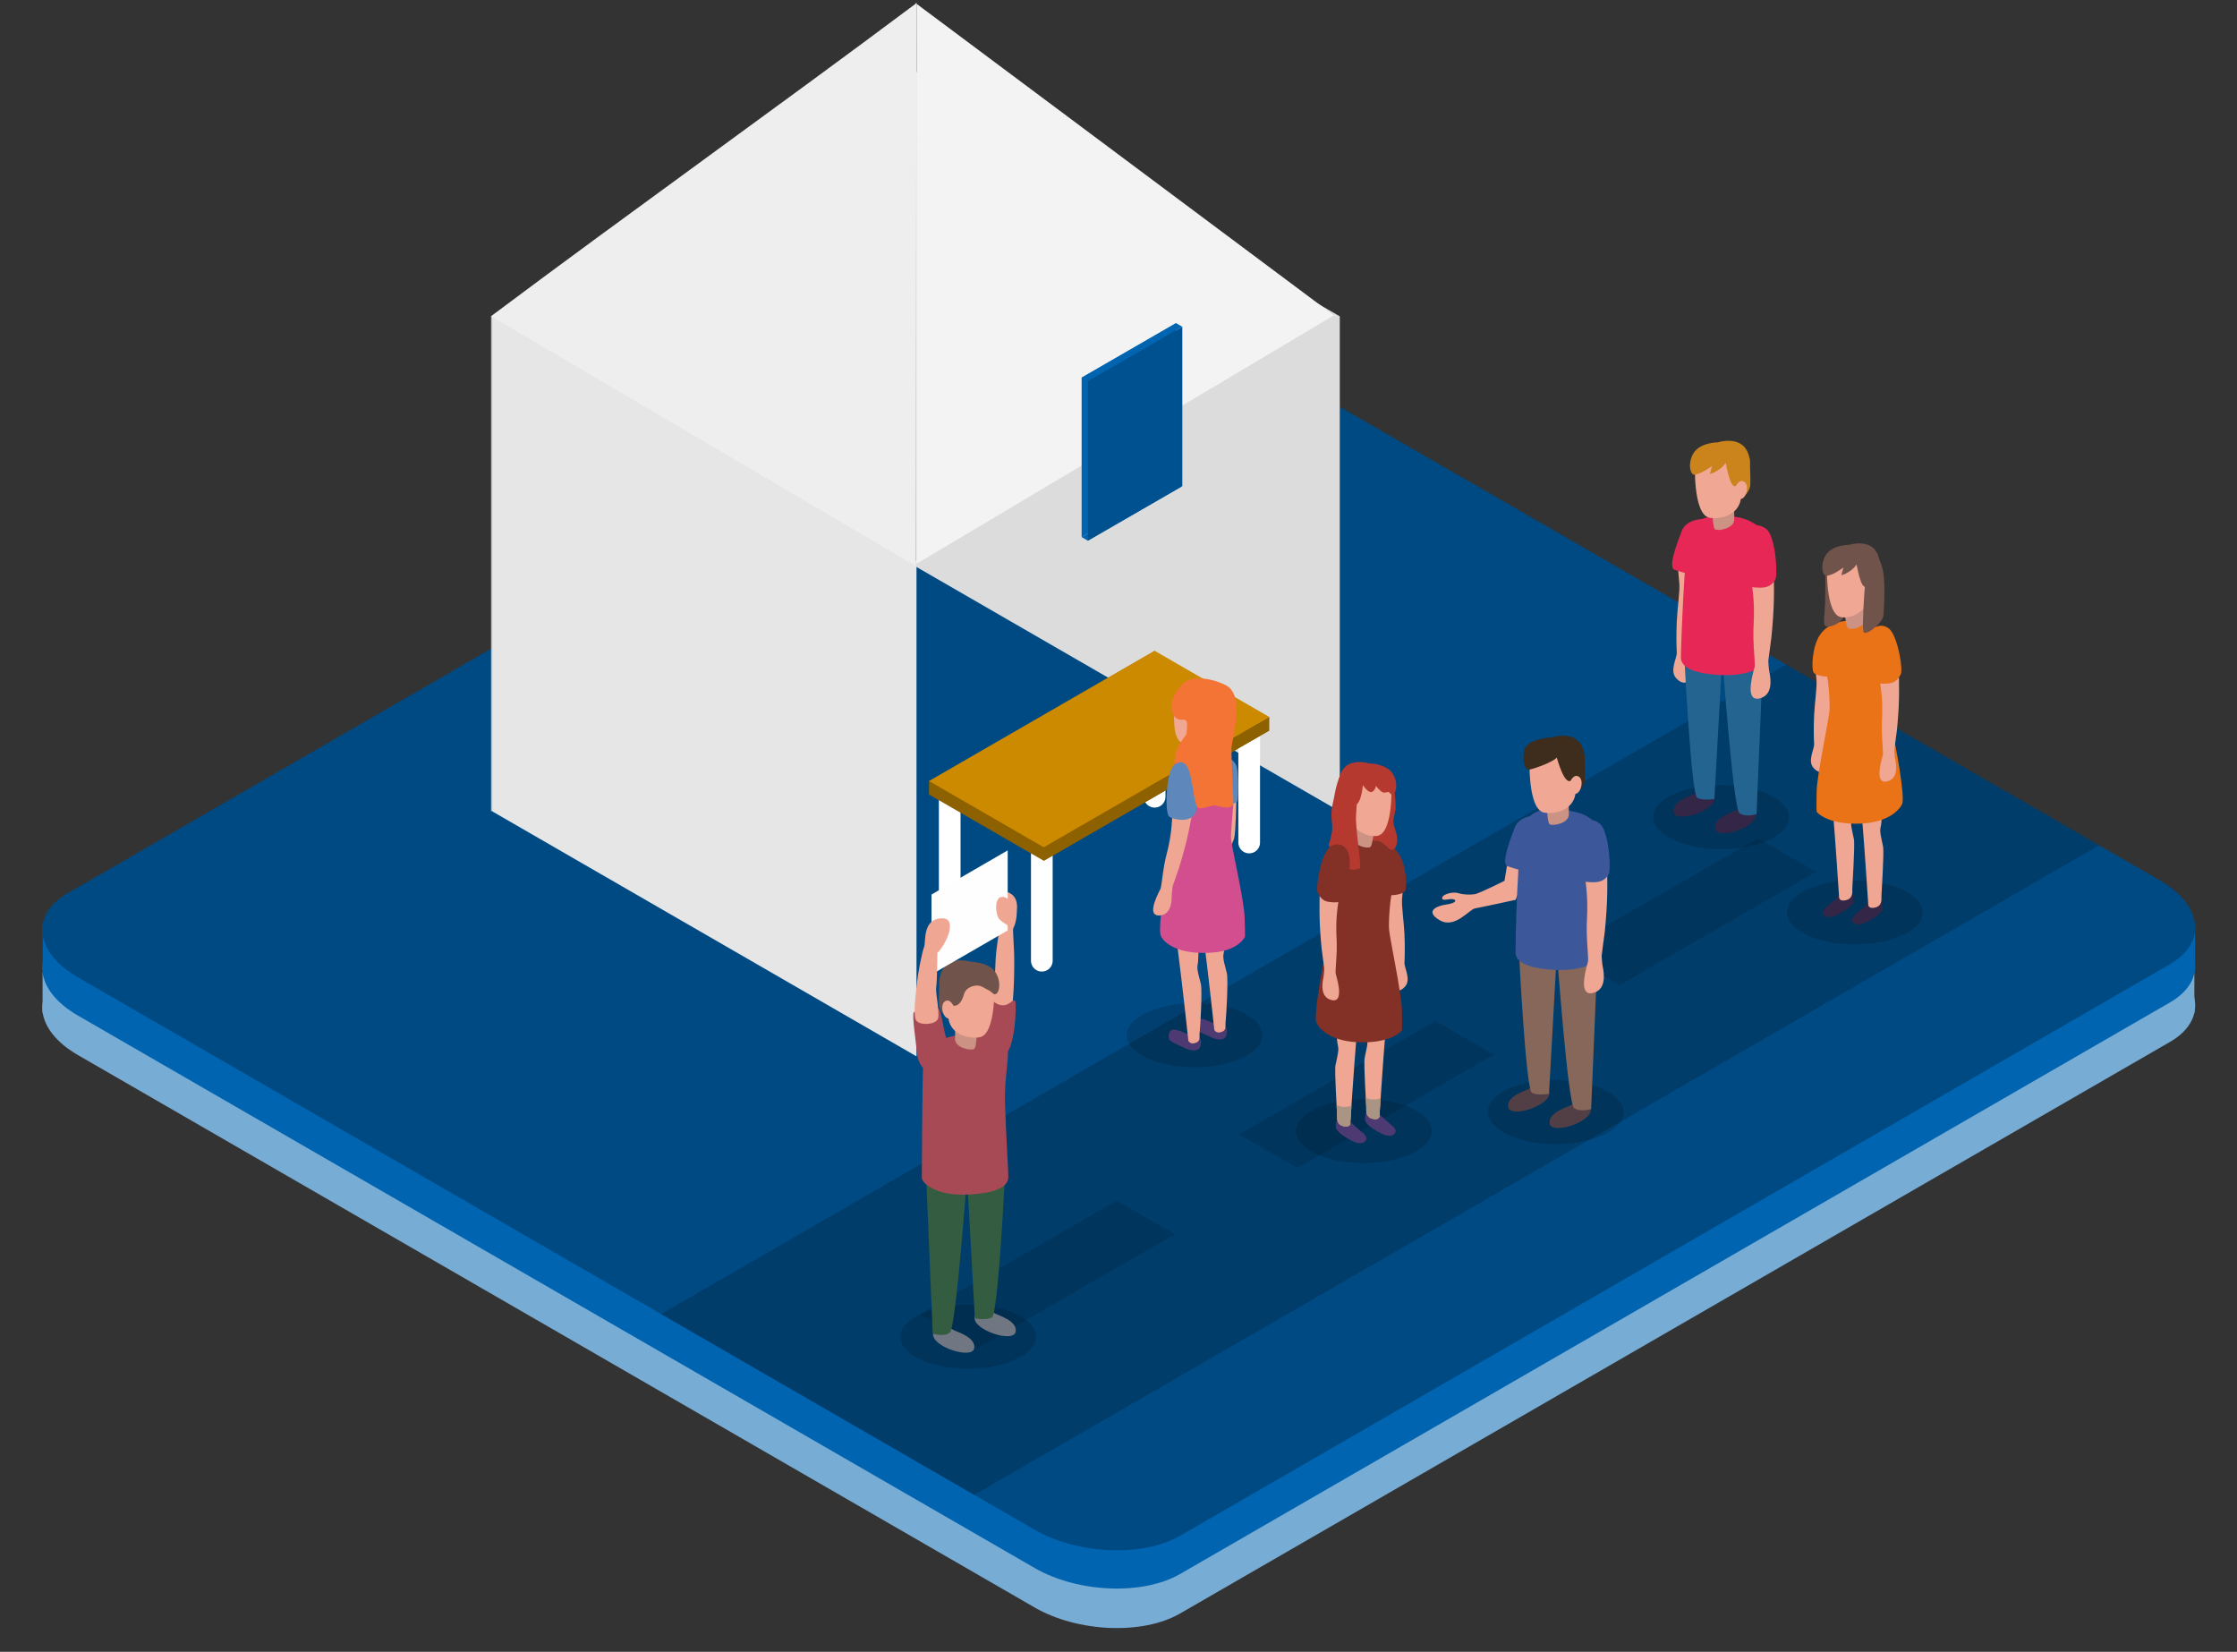 <?xml version="1.0" encoding="UTF-8" standalone="no"?>
<svg version="1.1" xmlns="http://www.w3.org/2000/svg" xmlns:xlink="http://www.w3.org/1999/xlink" width="963" height="711">
	<rect width="100%" height="100%" fill="#333333" stroke="none"/>
	<g id="dp_dp001" transform="matrix(1,0,0,1,1697.66,-133.025)">
		<path id="dp_path002" fill="#77acd5" fill-rule="evenodd" stroke="none" stroke-width="0" d="M -1679.33,551.629 L -753.019,551.629 L -753.019,569.013 L -1679.33,569.013 Z "/>
		<path id="dp_path003" fill="#77acd5" fill-rule="evenodd" stroke="none" stroke-width="0" d="M -1664.14,587.145 C -1682.65,576.455 -1684.66,560.283 -1668.63,551.025 L -1242.43,304.96 C -1226.4,295.703 -1198.39,296.863 -1179.87,307.553 L -767.971,545.364 C -749.455,556.053 -747.444,572.225 -763.479,581.483 L -1189.68,827.548 C -1205.71,836.805 -1233.72,835.645 -1252.24,824.955 Z "/>
		<path id="dp_path004" fill="#0064b0" fill-rule="evenodd" stroke="none" stroke-width="0" d="M -1664.14,570.145 C -1682.65,559.455 -1684.66,543.283 -1668.63,534.025 L -1242.43,287.96 C -1226.4,278.703 -1198.39,279.863 -1179.87,290.553 L -767.971,528.364 C -749.455,539.053 -747.444,555.225 -763.479,564.483 L -1189.68,810.548 C -1205.71,819.805 -1233.72,818.645 -1252.24,807.955 Z "/>
		<path id="dp_path005" fill="#0064b0" fill-rule="evenodd" stroke="none" stroke-width="0" d="M -1679.28,530.956 L -752.72,530.956 L -752.72,551.025 L -1679.28,551.025 Z "/>
		<path id="dp_path006" fill="#004a83" fill-rule="evenodd" stroke="none" stroke-width="0" d="M -1664.14,553.685 C -1682.65,542.995 -1684.66,526.823 -1668.63,517.565 L -1242.43,271.5 C -1226.4,262.243 -1198.39,263.403 -1179.87,274.093 L -767.971,511.903 C -749.455,522.593 -747.444,538.765 -763.479,548.023 L -1189.68,794.088 C -1205.71,803.345 -1233.72,802.185 -1252.24,791.495 Z "/>
		<path id="dp_path007" fill="#c2c2c2" fill-rule="evenodd" fill-opacity="0" stroke="none" stroke-width="0" d="M -1485.3,482.279 L -1303.1,377.087 L -1120.9,482.279 L -1303.1,587.472 Z "/>
		<path id="dp_path008" fill="silver" fill-rule="evenodd" stroke="none" stroke-width="0" d="M -1486.27,269.181 L -1303.52,163.669 L -1303.52,376.845 L -1486.27,482.357 Z "/>
		<path id="dp_path009" fill="gainsboro" fill-rule="evenodd" stroke="none" stroke-width="0" d="M -1303.52,163.748 L -1120.9,269.183 L -1120.9,482.28 L -1303.52,376.845 Z "/>
		<path id="dp_path010" fill="#e6e6e6" fill-rule="evenodd" stroke="none" stroke-width="0" d="M -1485.73,269.181 L -1303.12,374.616 L -1303.12,587.715 L -1485.73,482.279 Z "/>
		<path id="dp_path011" fill="#eeeeee" fill-rule="evenodd" stroke="none" stroke-width="0" d="M -1486.27,269.124 C -1426.21,224.179 -1363.17,179.291 -1303.1,134.345 C -1303.24,215.179 -1303.38,296.012 -1303.52,376.845 C -1303.38,376.845 -1303.24,376.847 -1303.1,376.847 Z "/>
		<path id="dp_path012" fill="#f3f3f3" fill-rule="evenodd" stroke="none" stroke-width="0" d="M -1303.1,374.567 L -1303.1,134.345 C -1303.24,134.345 -1303.38,134.345 -1303.52,134.345 C -1243.3,179.291 -1183.09,224.236 -1122.87,269.181 C -1122.87,268.927 -1122.87,268.669 -1122.87,268.413 L -1303.1,375.712"/>
		<path id="dp_path013" fill="#0064b0" fill-rule="evenodd" stroke="none" stroke-width="0" d="M -1232.03,295.579 L -1191.37,272.103 L -1191.37,340.728 L -1232.03,364.203 Z "/>
		<path id="dp_path014" fill="#0064b0" fill-rule="evenodd" stroke="none" stroke-width="0" d="M -1232.03,364.203 L -1191.9,341.033 L -1189.22,342.581 L -1229.35,365.751 Z "/>
		<path id="dp_path015" fill="#0064b0" fill-rule="evenodd" stroke="none" stroke-width="0" d="M -1232.01,295.581 L -1191.37,272.116 L -1188.69,273.664 L -1229.33,297.129 Z "/>
		<path id="dp_path016" fill="#00518f" fill-rule="evenodd" stroke="none" stroke-width="0" d="M -1229.35,297.127 L -1188.69,273.652 L -1188.69,342.276 L -1229.35,365.752 Z "/>
		<path id="dp_path017" fill="none" fill-rule="evenodd" stroke="white" stroke-width="9.333" stroke-linecap="round" d="M -1249.17,492.389 L -1249.17,546.547"/>
		<path id="dp_path018" fill="none" fill-rule="evenodd" stroke="white" stroke-width="9.333" stroke-linecap="round" d="M -1159.9,447.453 L -1159.9,495.673"/>
		<path id="dp_path019" fill="none" fill-rule="evenodd" stroke="white" stroke-width="9.333" stroke-linecap="round" d="M -1200.61,421.812 L -1200.61,475.969"/>
		<path id="dp_path020" fill="none" fill-rule="evenodd" stroke="white" stroke-width="9.333" stroke-linecap="round" d="M -1288.82,472.521 L -1288.82,526.679"/>
		<path id="dp_path021" fill="#8d6000" fill-rule="evenodd" stroke="none" stroke-width="0" d="M -1297.73,475.015 L -1200.61,418.941 L -1151.22,447.453 L -1248.35,503.527 Z "/>
		<path id="dp_path022" fill="#8d6000" fill-rule="evenodd" stroke="none" stroke-width="0" d="M -1297.73,469.311 L -1200.61,413.237 L -1200.61,419.131 L -1297.73,475.204 Z "/>
		<path id="dp_path023" fill="#8d6000" fill-rule="evenodd" stroke="none" stroke-width="0" d="M -1248.35,497.575 L -1151.25,441.517 L -1151.25,447.469 L -1248.35,503.527 Z "/>
		<path id="dp_path024" fill="#cc8a00" fill-rule="evenodd" stroke="none" stroke-width="0" d="M -1297.73,469.212 L -1200.61,413.139 L -1151.22,441.651 L -1248.35,497.724 Z "/>
		<path id="dp_path025" fill="black" fill-rule="evenodd" fill-opacity="0.18" stroke="none" stroke-width="0" d="M -1413.09,698.667 L -928.787,419.056 L -793.997,496.877 L -1278.3,776.487 Z "/>
		<path id="dp_path026" fill="none" fill-rule="evenodd" stroke="black" stroke-opacity="0.118" stroke-width="23.333" stroke-linecap="round" d="M -1278.3,698.667 L -1216.96,663.256 L -1215.2,664.273 L -1276.53,699.684 Z "/>
		<path id="dp_path027" fill="none" fill-rule="evenodd" stroke="black" stroke-opacity="0.118" stroke-width="23.333" stroke-linecap="round" d="M -1140.96,621.333 L -1079.63,585.923 L -1077.87,586.94 L -1139.2,622.351 Z "/>
		<path id="dp_path028" fill="none" fill-rule="evenodd" stroke="black" stroke-opacity="0.118" stroke-width="23.333" stroke-linecap="round" d="M -1002.3,542.667 L -940.961,507.256 L -939.199,508.273 L -1000.53,543.684 Z "/>
		<path id="dp_path029" fill="black" fill-rule="evenodd" fill-opacity="0.153" stroke="none" stroke-width="0" d="M -1021.44,598.277 C -1037.17,596.54 -1052.84,601.143 -1056.45,608.552 C -1060.06,615.965 -1050.24,623.38 -1034.52,625.112 C -1018.79,626.849 -1003.11,622.251 -999.505,614.837 C -995.896,607.423 -1005.71,600.013 -1021.44,598.277 Z "/>
		<path id="dp_path030" fill="#f0a793" fill-rule="evenodd" stroke="none" stroke-width="0" d="M -1038.01,500.299 L -1045.17,520.331 C -1045.17,520.331 -1060.31,523.627 -1062.68,524.029 C -1065.18,524.455 -1071.42,533.043 -1077.99,529.071 C -1084.57,525.103 -1078.87,522.891 -1075.22,522.392 C -1071.57,521.887 -1070.21,520.748 -1071.85,520.159 C -1073.48,519.563 -1076.82,521.187 -1076.84,519.591 C -1076.87,517.997 -1072.39,516.693 -1069.86,517.464 C -1067.33,518.241 -1064.61,518.167 -1062.79,517.913 C -1060.97,517.665 -1050,512.163 -1050,512.163 L -1047.89,499.631 L -1038.01,500.299 Z "/>
		<path id="dp_path031" fill="#513f45" fill-rule="evenodd" stroke="none" stroke-width="0" d="M -1021.33,608.624 C -1022.62,609.58 -1031.4,611.765 -1030.54,616.688 C -1029.68,621.605 -1012.44,616.1 -1012.83,610.536 C -1013.12,606.437 -1020.03,607.667 -1021.33,608.624 Z "/>
		<path id="dp_path032" fill="#513f45" fill-rule="evenodd" stroke="none" stroke-width="0" d="M -1039.18,601.519 C -1040.47,602.475 -1049.26,604.659 -1048.39,609.58 C -1047.53,614.497 -1030.29,608.991 -1030.69,603.429 C -1030.97,599.328 -1037.88,600.557 -1039.18,601.519 Z "/>
		<path id="dp_path033" fill="#87675a" fill-rule="evenodd" stroke="none" stroke-width="0" d="M -1043.79,542.34 C -1043.79,542.34 -1040.84,602.152 -1038.17,603.429 C -1035.5,604.705 -1030.83,603.837 -1030.83,603.837 L -1027.45,542.769 L -1043.79,542.34 Z "/>
		<path id="dp_path034" fill="#87675a" fill-rule="evenodd" stroke="none" stroke-width="0" d="M -1027.45,542.769 C -1027.45,542.769 -1022.7,608.097 -1020.03,609.988 C -1017.36,611.881 -1012.69,610.399 -1012.69,610.399 L -1009.89,543.233 L -1027.45,542.769 Z "/>
		<path id="dp_path035" fill="#3d589a" fill-rule="evenodd" stroke="none" stroke-width="0" d="M -1020.81,482.281 C -1020.81,482.281 -1009.01,483.509 -1008.57,493.964 C -1008.14,504.42 -1008,542.091 -1008,543.523 C -1008,544.96 -1013.06,551.32 -1028.52,550.493 C -1043.24,549.709 -1045.25,545.525 -1045.25,542.972 C -1045.25,537.643 -1044.5,497.02 -1041.69,488.411 C -1038.88,479.804 -1027.07,480.437 -1020.81,482.281 Z "/>
		<path id="dp_path036" fill="#cc9283" fill-rule="evenodd" stroke="none" stroke-width="0" d="M -1031.86,475.424 C -1031.86,475.424 -1031.85,486.884 -1030.57,487.792 C -1029.3,488.699 -1022.29,487.488 -1022.29,483.556 C -1022.29,479.625 -1022.37,474.409 -1022.37,474.409 L -1031.86,475.424 Z "/>
		<path id="dp_path037" fill="#3d589a" fill-rule="evenodd" stroke="none" stroke-width="0" d="M -1034.66,483.971 C -1034.66,483.971 -1043.31,483.388 -1045.56,489.168 C -1047.81,494.945 -1051.49,504.985 -1048.71,505.892 C -1045.93,506.793 -1043.43,507.663 -1042.25,507.536 C -1041.07,507.409 -1034.12,490.655 -1034.66,483.971 Z "/>
		<path id="dp_path038" fill="#f0a793" fill-rule="evenodd" stroke="none" stroke-width="0" d="M -1039.19,458.709 C -1039.19,458.709 -1040.24,481.721 -1032.79,482.824 C -1027.21,483.652 -1019.58,481.099 -1019.34,473.512 C -1019.1,465.924 -1016.68,454.744 -1021.95,454.729 C -1027.22,454.72 -1039.8,453.591 -1039.19,458.709 Z "/>
		<path id="dp_path039" fill="#3e2c1c" fill-rule="evenodd" stroke="none" stroke-width="0" d="M -1015.65,457.379 C -1015.65,457.379 -1015.23,465.069 -1015.35,468.504 C -1015.49,471.941 -1019.43,475.583 -1020.79,474.229 C -1022.14,472.876 -1021.55,460.276 -1021.55,460.276 L -1015.65,457.379 Z "/>
		<path id="dp_path040" fill="#3e2c1c" fill-rule="evenodd" stroke="none" stroke-width="0" d="M -1029.35,450.351 C -1029.35,450.351 -1040.21,450.84 -1041.43,455.804 C -1042.65,460.771 -1041.18,464.611 -1039.25,464.284 C -1037.31,463.963 -1028.88,460.995 -1027.49,459.067 C -1027.49,459.067 -1024.16,471.623 -1021.22,468.847 C -1018.27,466.075 -1013.37,461.344 -1016.62,454.333 C -1019.88,447.328 -1029.35,450.351 -1029.35,450.351 Z "/>
		<path id="dp_path041" fill="#f0a793" fill-rule="evenodd" stroke="none" stroke-width="0" d="M -1021.83,469.719 C -1021.83,469.719 -1020.27,465.713 -1017.87,467.419 C -1015.47,469.124 -1017.41,475.776 -1020.36,474.629 C -1023.3,473.479 -1021.83,469.719 -1021.83,469.719 Z "/>
		<path id="dp_path042" fill="#efa692" fill-rule="evenodd" stroke="none" stroke-width="0" d="M -1005.96,501.78 C -1005.96,501.78 -1005.47,512.573 -1005.89,521.559 C -1006.13,526.748 -1006.66,532.755 -1006.82,534.079 C -1007.24,537.391 -1008.17,544.22 -1008.17,544.22 C -1008.17,544.22 -1008.03,547.619 -1007.75,548.877 C -1006.93,552.559 -1006.24,559.383 -1012.27,560.509 C -1017.4,561.467 -1015.91,553.303 -1014.07,546.987 C -1013.76,545.945 -1014.47,539.712 -1014.58,534.7 C -1014.72,528.823 -1014.2,527.441 -1014.38,520.939 C -1014.59,512.759 -1016.64,502.828 -1016.64,502.828 L -1005.96,501.78 Z "/>
		<path id="dp_path043" fill="#3d589a" fill-rule="evenodd" stroke="none" stroke-width="0" d="M -1008.39,488.161 C -1010.48,485.555 -1017.39,484.228 -1019.41,489.267 C -1021.41,494.303 -1019.44,511.127 -1017.32,512.005 C -1015.94,512.579 -1012.54,513.016 -1010.02,512.663 C -1006.94,512.229 -1005.83,510.383 -1005.15,509.293 C -1004.1,507.593 -1004.85,492.569 -1008.39,488.161 Z "/>
		<path id="dp_path044" fill="#efa692" fill-rule="evenodd" stroke="none" stroke-width="0" d="M -975.416,376.361 C -975.416,376.361 -975,381.468 -974.724,384.365 C -974.449,387.263 -975.553,394.713 -975.829,400.508 C -976.104,406.303 -975.967,411.544 -975.829,413.891 C -975.691,416.236 -979.055,421.664 -976.104,424.929 C -972.24,429.205 -968.655,425.892 -969.481,420.237 C -970.309,414.581 -968.792,411.131 -968.515,407.819 C -968.24,404.508 -968.655,375.672 -968.655,375.672 L -975.416,376.361 Z "/>
		<path id="dp_path045" fill="black" fill-rule="evenodd" fill-opacity="0.153" stroke="none" stroke-width="0" d="M -950.248,471.343 C -965.973,469.604 -981.649,474.207 -985.259,481.616 C -988.868,489.029 -979.051,496.444 -963.321,498.176 C -947.599,499.915 -931.919,495.315 -928.311,487.903 C -924.701,480.487 -934.523,473.077 -950.248,471.343 Z "/>
		<path id="dp_path046" fill="#342646" fill-rule="evenodd" stroke="none" stroke-width="0" d="M -950.131,481.689 C -951.427,482.644 -960.211,484.829 -959.348,489.752 C -958.483,494.669 -941.248,489.164 -941.639,483.601 C -941.927,479.501 -948.837,480.732 -950.131,481.689 Z "/>
		<path id="dp_path047" fill="#342646" fill-rule="evenodd" stroke="none" stroke-width="0" d="M -967.984,474.583 C -969.279,475.54 -978.063,477.724 -977.201,482.644 C -976.336,487.561 -959.097,482.055 -959.489,476.493 C -959.776,472.392 -966.687,473.623 -967.984,474.583 Z "/>
		<path id="dp_path048" fill="#236590" fill-rule="evenodd" stroke="none" stroke-width="0" d="M -972.593,415.404 C -972.593,415.404 -969.645,475.217 -966.979,476.493 C -964.308,477.769 -959.633,476.903 -959.633,476.903 L -956.253,415.835 L -972.593,415.404 Z "/>
		<path id="dp_path049" fill="#236590" fill-rule="evenodd" stroke="none" stroke-width="0" d="M -956.253,415.835 C -956.253,415.835 -951.508,481.163 -948.837,483.053 C -946.167,484.945 -941.493,483.464 -941.493,483.464 L -938.696,416.297 L -956.253,415.835 Z "/>
		<path id="dp_path050" fill="#e72857" fill-rule="evenodd" stroke="none" stroke-width="0" d="M -951.047,355.44 C -951.047,355.44 -937.813,356.575 -937.38,367.028 C -936.947,377.484 -936.811,415.156 -936.811,416.588 C -936.811,418.025 -941.868,424.384 -957.325,423.559 C -972.047,422.773 -974.052,418.589 -974.052,416.036 C -974.052,410.707 -972.495,370.308 -970.5,361.475 C -969.259,355.992 -957.307,353.595 -951.047,355.44 Z "/>
		<path id="dp_path051" fill="#cc9283" fill-rule="evenodd" stroke="none" stroke-width="0" d="M -960.669,348.488 C -960.669,348.488 -960.657,359.949 -959.379,360.856 C -958.105,361.764 -951.095,360.553 -951.095,356.621 C -951.095,352.691 -951.181,347.473 -951.181,347.473 L -960.669,348.488 Z "/>
		<path id="dp_path052" fill="#e72857" fill-rule="evenodd" stroke="none" stroke-width="0" d="M -962.772,356.344 C -962.772,356.344 -971.431,355.761 -973.679,361.541 C -975.925,367.32 -979.603,377.361 -976.821,378.267 C -974.045,379.168 -971.548,380.037 -970.368,379.909 C -969.191,379.784 -962.239,363.028 -962.772,356.344 Z "/>
		<path id="dp_path053" fill="#f0a793" fill-rule="evenodd" stroke="none" stroke-width="0" d="M -967.997,331.775 C -967.997,331.775 -969.045,354.787 -961.601,355.889 C -956.013,356.717 -948.391,354.164 -948.148,346.576 C -947.904,338.988 -945.491,327.809 -950.757,327.793 C -956.029,327.784 -968.604,326.655 -967.997,331.775 Z "/>
		<path id="dp_path054" fill="#cb831c" fill-rule="evenodd" stroke="none" stroke-width="0" d="M -944.453,330.443 C -944.453,330.443 -944.029,338.133 -944.161,341.569 C -944.295,345.007 -948.24,348.647 -949.591,347.295 C -950.941,345.94 -950.357,333.34 -950.357,333.34 L -944.453,330.443 Z "/>
		<path id="dp_path055" fill="#cb831c" fill-rule="evenodd" stroke="none" stroke-width="0" d="M -958.151,323.415 C -958.151,323.415 -965.933,323.44 -968.709,328.223 C -971.273,332.648 -969.985,337.675 -968.052,337.349 C -967.324,337.228 -966.203,336.884 -964.776,336.192 C -963.351,335.5 -960.637,333.604 -960.637,333.604 C -960.637,333.604 -961.051,334.949 -961.568,337.019 C -958.981,336.501 -955.567,333.811 -954.843,332.259 C -954.623,331.789 -952.969,344.687 -950.024,341.912 C -947.081,339.139 -942.18,334.408 -945.428,327.399 C -948.681,320.393 -958.151,323.415 -958.151,323.415 Z "/>
		<path id="dp_path056" fill="#f0a793" fill-rule="evenodd" stroke="none" stroke-width="0" d="M -950.639,342.783 C -950.639,342.783 -949.075,338.777 -946.673,340.483 C -944.271,342.188 -946.215,348.841 -949.16,347.693 C -952.107,346.543 -950.639,342.783 -950.639,342.783 Z "/>
		<path id="dp_path057" fill="#efa692" fill-rule="evenodd" stroke="none" stroke-width="0" d="M -934.211,374.984 C -934.211,374.984 -933.729,385.776 -934.147,394.761 C -934.385,399.949 -934.913,405.956 -935.077,407.281 C -935.491,410.592 -936.423,417.423 -936.423,417.423 C -936.423,417.423 -936.284,420.821 -936.009,422.08 C -935.181,425.76 -934.492,432.585 -940.525,433.711 C -945.655,434.669 -944.165,426.505 -942.32,420.189 C -942.015,419.147 -942.729,412.916 -942.839,407.901 C -942.971,402.024 -942.455,400.644 -942.632,394.14 C -942.843,385.961 -944.899,376.031 -944.899,376.031 L -934.211,374.984 Z "/>
		<path id="dp_path058" fill="#e72857" fill-rule="evenodd" stroke="none" stroke-width="0" d="M -936.647,361.363 C -938.735,358.756 -945.648,357.431 -947.66,362.469 C -949.668,367.505 -947.693,384.328 -945.571,385.208 C -944.193,385.78 -940.796,386.217 -938.272,385.865 C -935.195,385.431 -934.085,383.585 -933.409,382.496 C -932.352,380.795 -933.108,365.772 -936.647,361.363 Z "/>
		<path id="dp_path059" fill="black" fill-rule="evenodd" fill-opacity="0.153" stroke="none" stroke-width="0" d="M -892.672,512.331 C -908.397,510.593 -924.075,515.196 -927.684,522.604 C -931.292,530.02 -921.476,537.433 -905.747,539.164 C -890.024,540.904 -874.344,536.304 -870.735,528.891 C -867.125,521.476 -876.947,514.067 -892.672,512.331 Z "/>
		<path id="dp_path060" fill="#342646" fill-rule="evenodd" stroke="none" stroke-width="0" d="M -905.672,518.295 C -905.672,518.295 -908.415,520.984 -910,522.227 C -911.587,523.468 -913.432,525.003 -912.812,526.315 C -912.191,527.625 -910.38,528.9 -905.775,526.315 C -901.016,523.64 -899.789,522.091 -899.721,520.64 C -899.647,519.085 -900.343,517.673 -900.343,517.673 L -905.672,518.295 Z "/>
		<path id="dp_path061" fill="#efa692" fill-rule="evenodd" stroke="none" stroke-width="0" d="M -909.656,457.655 C -909.656,457.655 -909.656,470.072 -908.621,482.076 C -907.587,494.08 -905.931,519.536 -905.931,519.536 C -905.931,519.536 -905.655,521.261 -902.756,520.433 C -899.859,519.605 -900.273,516.847 -900.273,515.605 C -900.273,514.364 -899.064,496.917 -899.583,494.219 C -900.273,490.631 -901.24,487.733 -900.549,485.527 C -899.859,483.32 -899.032,458.899 -899.032,458.899 L -909.656,457.655 Z "/>
		<path id="dp_path062" fill="#342646" fill-rule="evenodd" stroke="none" stroke-width="0" d="M -893.117,521.467 C -893.117,521.467 -895.857,524.157 -897.445,525.399 C -899.033,526.64 -900.877,528.175 -900.256,529.487 C -899.636,530.797 -897.824,532.072 -893.22,529.487 C -888.461,526.812 -887.236,525.263 -887.167,523.812 C -887.093,522.257 -887.788,520.845 -887.788,520.845 L -893.117,521.467 Z "/>
		<path id="dp_path063" fill="#efa692" fill-rule="evenodd" stroke="none" stroke-width="0" d="M -897.101,460.827 C -897.101,460.827 -897.101,473.245 -896.067,485.248 C -895.031,497.252 -893.376,522.708 -893.376,522.708 C -893.376,522.708 -893.099,524.433 -890.201,523.605 C -887.304,522.777 -887.719,520.019 -887.719,518.777 C -887.719,517.536 -886.508,500.089 -887.029,497.391 C -887.719,493.803 -888.685,490.905 -887.995,488.699 C -887.304,486.492 -886.476,462.071 -886.476,462.071 L -897.101,460.827 Z "/>
		<path id="dp_path064" fill="#efa692" fill-rule="evenodd" stroke="none" stroke-width="0" d="M -916.32,418.455 C -916.32,418.455 -915.936,423.197 -915.679,425.888 C -915.421,428.579 -916.448,435.499 -916.705,440.881 C -916.961,446.263 -916.832,451.133 -916.705,453.312 C -916.576,455.489 -919.701,460.529 -916.961,463.563 C -913.371,467.536 -910.04,464.459 -910.809,459.205 C -911.576,453.953 -910.168,450.748 -909.911,447.673 C -909.656,444.597 -910.04,417.815 -910.04,417.815 L -916.32,418.455 Z "/>
		<path id="dp_path065" fill="#ea7318" fill-rule="evenodd" stroke="none" stroke-width="0" d="M -905.349,401.157 C -905.349,401.157 -910.457,400.991 -914.131,406.219 C -917.553,411.084 -917.971,421.048 -916.913,422.505 C -915.853,423.963 -911.556,424.349 -910.424,424.227 C -909.293,424.104 -904.837,407.571 -905.349,401.157 Z "/>
		<path id="dp_path066" fill="#ea7318" fill-rule="evenodd" stroke="none" stroke-width="0" d="M -900.459,400.219 C -904.631,400.219 -909.135,400.748 -910.457,404.588 C -911.784,408.427 -913.901,417.169 -912.309,419.684 C -910.723,422.2 -909.796,434.781 -910.06,438.753 C -910.325,442.725 -915.489,466.432 -915.621,473.715 C -915.756,480.999 -915.621,482.453 -915.621,482.453 C -915.621,482.453 -912.432,486.809 -901.453,487.487 C -886.357,488.415 -880.132,482.124 -878.809,479.077 C -877.483,476.031 -881.591,453.453 -883.179,447.097 C -884.768,440.739 -884.701,428.953 -884.967,423.657 C -885.232,418.361 -882.781,408.956 -887.548,404.787 C -893.435,399.635 -896.288,400.219 -900.459,400.219 Z "/>
		<path id="dp_path067" fill="#70534b" fill-rule="evenodd" stroke="none" stroke-width="0" d="M -911.883,376.249 C -911.883,376.249 -911.784,385.387 -911.98,392.668 C -912.165,399.453 -913.307,402.603 -910.923,402.735 C -908.539,402.865 -903.54,400.58 -902.348,395.019 C -901.153,389.457 -904.567,375.057 -904.567,375.057 L -911.883,376.249 Z "/>
		<path id="dp_path068" fill="#cc9283" fill-rule="evenodd" stroke="none" stroke-width="0" d="M -904.095,391.592 C -904.095,391.592 -903.275,402.591 -902.049,403.463 C -900.827,404.332 -894.904,403.171 -894.904,399.395 C -894.904,395.625 -895.396,390.649 -895.396,390.649 L -904.095,391.592 Z "/>
		<path id="dp_path069" fill="#f0a793" fill-rule="evenodd" stroke="none" stroke-width="0" d="M -911.128,375.548 C -911.128,375.548 -912.133,397.637 -904.988,398.695 C -899.624,399.489 -892.647,395.052 -892.415,387.769 C -892.179,380.488 -889.527,371.743 -894.583,371.731 C -899.641,371.719 -911.712,370.635 -911.128,375.548 Z "/>
		<path id="dp_path070" fill="#70534b" fill-rule="evenodd" stroke="none" stroke-width="0" d="M -888.529,374.272 C -885.364,379.559 -886.693,394.405 -886.819,397.701 C -886.948,401.001 -893.999,406.549 -895.295,405.251 C -896.591,403.949 -894.195,377.053 -894.195,377.053 C -894.195,377.053 -891.695,368.984 -888.529,374.272 Z "/>
		<path id="dp_path071" fill="#70534b" fill-rule="evenodd" stroke="none" stroke-width="0" d="M -901.679,367.525 C -901.679,367.525 -909.148,367.548 -911.809,372.141 C -914.271,376.388 -913.035,381.215 -911.183,380.901 C -910.48,380.783 -909.404,380.452 -908.035,379.789 C -906.668,379.125 -904.063,377.305 -904.063,377.305 C -904.063,377.305 -904.459,378.596 -904.957,380.581 C -902.473,380.087 -899.197,377.504 -898.501,376.013 C -898.291,375.564 -896.705,387.943 -893.879,385.279 C -891.053,382.619 -886.347,378.077 -889.468,371.348 C -892.589,364.624 -901.679,367.525 -901.679,367.525 Z "/>
		<path id="dp_path072" fill="#efa692" fill-rule="evenodd" stroke="none" stroke-width="0" d="M -880.329,420.18 C -880.329,420.18 -879.925,429.232 -880.275,436.765 C -880.475,441.12 -880.919,446.156 -881.056,447.265 C -881.401,450.044 -882.183,455.769 -882.183,455.769 C -882.183,455.769 -882.065,458.62 -881.836,459.675 C -881.141,462.763 -880.565,468.487 -885.625,469.428 C -889.924,470.235 -888.675,463.387 -887.129,458.091 C -886.871,457.216 -887.473,451.989 -887.563,447.787 C -887.675,442.859 -887.24,441.701 -887.389,436.245 C -887.565,429.388 -889.289,421.06 -889.289,421.06 L -880.329,420.18 Z "/>
		<path id="dp_path073" fill="#ea7318" fill-rule="evenodd" stroke="none" stroke-width="0" d="M -883.773,404.323 C -885.78,401.821 -890.583,401.077 -892.513,405.912 C -894.44,410.747 -891.64,425.991 -889.603,426.836 C -888.281,427.384 -886.46,427.443 -884.037,427.103 C -881.084,426.685 -880.052,424.305 -879.404,423.261 C -878.388,421.628 -880.377,408.556 -883.773,404.323 Z "/>
		<path id="dp_path074" fill="black" fill-rule="evenodd" fill-opacity="0.153" stroke="none" stroke-width="0" d="M -1117.1,606.448 C -1101.37,604.711 -1085.69,609.315 -1082.08,616.723 C -1078.48,624.137 -1088.29,631.551 -1104.02,633.283 C -1119.75,635.023 -1135.43,630.423 -1139.03,623.009 C -1142.64,615.595 -1132.82,608.185 -1117.1,606.448 Z "/>
		<path id="dp_path075" fill="#4e3a72" fill-rule="evenodd" stroke="none" stroke-width="0" d="M -1104.1,612.412 C -1104.1,612.412 -1101.35,615.103 -1099.77,616.344 C -1098.18,617.587 -1096.34,619.12 -1096.96,620.431 C -1097.58,621.743 -1099.39,623.019 -1103.99,620.431 C -1108.75,617.759 -1109.98,616.209 -1110.05,614.759 C -1110.12,613.204 -1109.43,611.792 -1109.43,611.792 L -1104.1,612.412 Z "/>
		<path id="dp_path076" fill="#efa692" fill-rule="evenodd" stroke="none" stroke-width="0" d="M -1100.11,551.773 C -1100.11,551.773 -1100.11,564.191 -1101.15,576.195 C -1102.18,588.199 -1103.84,613.655 -1103.84,613.655 C -1103.84,613.655 -1104.11,615.38 -1107.01,614.552 C -1109.91,613.724 -1109.5,610.965 -1109.5,609.724 C -1109.5,608.481 -1110.7,591.036 -1110.19,588.337 C -1109.5,584.749 -1108.53,581.852 -1109.22,579.645 C -1109.91,577.437 -1110.74,553.017 -1110.74,553.017 L -1100.11,551.773 Z "/>
		<path id="dp_path077" fill="#aa9484" fill-rule="evenodd" stroke="none" stroke-width="0" d="M -1109.72,605.528 C -1109.59,607.747 -1109.5,609.375 -1109.5,609.724 C -1109.5,610.965 -1109.91,613.724 -1107.01,614.552 C -1104.11,615.38 -1103.84,613.655 -1103.84,613.655 C -1103.84,613.655 -1103.63,610.423 -1103.31,605.728 C -1106.05,606.733 -1108.26,606.22 -1109.72,605.528 Z "/>
		<path id="dp_path078" fill="#4e3a72" fill-rule="evenodd" stroke="none" stroke-width="0" d="M -1116.65,615.584 C -1116.65,615.584 -1113.91,618.275 -1112.32,619.517 C -1110.74,620.759 -1108.89,622.292 -1109.51,623.603 C -1110.13,624.915 -1111.94,626.191 -1116.55,623.603 C -1121.31,620.931 -1122.53,619.381 -1122.6,617.931 C -1122.67,616.376 -1121.98,614.964 -1121.98,614.964 L -1116.65,615.584 Z "/>
		<path id="dp_path079" fill="#efa692" fill-rule="evenodd" stroke="none" stroke-width="0" d="M -1112.67,554.945 C -1112.67,554.945 -1112.67,567.363 -1113.7,579.367 C -1114.74,591.371 -1116.39,616.827 -1116.39,616.827 C -1116.39,616.827 -1116.67,618.552 -1119.57,617.724 C -1122.46,616.896 -1122.05,614.137 -1122.05,612.896 C -1122.05,611.655 -1123.26,594.208 -1122.74,591.509 C -1122.05,587.921 -1121.08,585.024 -1121.77,582.817 C -1122.46,580.611 -1123.29,556.189 -1123.29,556.189 L -1112.67,554.945 Z "/>
		<path id="dp_path080" fill="#aa9484" fill-rule="evenodd" stroke="none" stroke-width="0" d="M -1122.27,608.673 C -1122.15,610.905 -1122.05,612.545 -1122.05,612.896 C -1122.05,614.137 -1122.46,616.896 -1119.57,617.724 C -1116.67,618.552 -1116.39,616.827 -1116.39,616.827 C -1116.39,616.827 -1116.18,613.632 -1115.87,608.984 C -1118.63,609.949 -1120.85,609.384 -1122.27,608.673 Z "/>
		<path id="dp_path081" fill="#efa692" fill-rule="evenodd" stroke="none" stroke-width="0" d="M -1093.45,512.573 C -1093.45,512.573 -1093.83,517.316 -1094.09,520.005 C -1094.35,522.696 -1093.32,529.617 -1093.06,535 C -1092.81,540.381 -1092.94,545.251 -1093.06,547.431 C -1093.19,549.608 -1090.07,554.648 -1092.81,557.681 C -1096.4,561.653 -1099.73,558.576 -1098.96,553.323 C -1098.19,548.069 -1099.6,544.865 -1099.86,541.789 C -1100.11,538.715 -1099.73,511.933 -1099.73,511.933 L -1093.45,512.573 Z "/>
		<path id="dp_path082" fill="#833027" fill-rule="evenodd" stroke="none" stroke-width="0" d="M -1104.42,495.275 C -1104.42,495.275 -1099.31,495.109 -1095.64,500.335 C -1092.21,505.203 -1091.8,515.165 -1092.86,516.624 C -1093.92,518.08 -1098.21,518.467 -1099.34,518.344 C -1100.48,518.223 -1104.93,501.689 -1104.42,495.275 Z "/>
		<path id="dp_path083" fill="#833027" fill-rule="evenodd" stroke="none" stroke-width="0" d="M -1109.31,494.335 C -1105.14,494.335 -1100.64,494.867 -1099.31,498.705 C -1097.99,502.544 -1095.87,511.287 -1097.46,513.803 C -1099.05,516.319 -1099.97,528.899 -1099.71,532.872 C -1099.44,536.844 -1094.28,560.548 -1094.15,567.833 C -1094.01,575.115 -1094.15,576.572 -1094.15,576.572 C -1094.15,576.572 -1097.34,580.928 -1108.31,581.604 C -1123.41,582.532 -1129.64,576.243 -1130.96,573.196 C -1132.29,570.148 -1128.18,547.571 -1126.59,541.215 C -1125,534.857 -1125.07,523.072 -1124.8,517.775 C -1124.54,512.477 -1126.99,503.075 -1122.22,498.904 C -1116.33,493.753 -1113.48,494.335 -1109.31,494.335 Z "/>
		<path id="dp_path084" fill="#b5392e" fill-rule="evenodd" stroke="none" stroke-width="0" d="M -1097.89,470.367 C -1097.89,470.367 -1096.87,475.068 -1096.84,480.212 C -1096.82,482.46 -1097.85,484.571 -1097.79,486.787 C -1097.73,488.827 -1096.32,491.849 -1096.22,493.251 C -1095.97,496.504 -1096.89,498.744 -1098.56,498.839 C -1099.73,498.903 -1101.83,495.471 -1104.36,495.044 C -1106.98,494.6 -1110.3,495.121 -1110.91,492.285 C -1112.1,486.724 -1105.2,469.173 -1105.2,469.173 L -1097.89,470.367 Z "/>
		<path id="dp_path085" fill="#cc9283" fill-rule="evenodd" stroke="none" stroke-width="0" d="M -1105.68,485.709 C -1105.68,485.709 -1106.49,496.709 -1107.72,497.58 C -1108.94,498.451 -1114.87,497.287 -1114.87,493.513 C -1114.87,489.744 -1114.37,484.768 -1114.37,484.768 L -1105.68,485.709 Z "/>
		<path id="dp_path086" fill="#f0a793" fill-rule="evenodd" stroke="none" stroke-width="0" d="M -1098.64,469.667 C -1098.64,469.667 -1097.64,491.755 -1104.78,492.812 C -1110.14,493.608 -1117.12,489.171 -1117.35,481.888 C -1117.59,474.604 -1120.24,465.86 -1115.19,465.847 C -1110.13,465.836 -1098.06,464.753 -1098.64,469.667 Z "/>
		<path id="dp_path087" fill="#b5392e" fill-rule="evenodd" stroke="none" stroke-width="0" d="M -1120.5,466.276 C -1121.35,467.712 -1122.71,472.256 -1123.14,475.104 C -1123.49,477.375 -1124.35,480.051 -1124.5,482.557 C -1124.65,485.08 -1124.1,487.432 -1124.13,489.595 C -1124.17,492.515 -1125.64,495.936 -1125.6,496.907 C -1125.53,498.691 -1123.33,496.176 -1120.91,496.767 C -1120.01,496.985 -1116.91,501.115 -1117.05,506.427 C -1117.09,508.075 -1112.55,507.107 -1112.22,506.772 C -1111.43,505.979 -1114.36,488.696 -1113.88,483.66 C -1113.39,478.625 -1113.46,471.243 -1113.46,471.243 C -1113.46,471.243 -1117.33,460.989 -1120.5,466.276 Z "/>
		<path id="dp_path088" fill="#b5392e" fill-rule="evenodd" stroke="none" stroke-width="0" d="M -1108.09,461.644 C -1108.09,461.644 -1100.62,461.667 -1097.96,466.257 C -1095.5,470.507 -1096.73,475.331 -1098.59,475.016 C -1098.94,474.959 -1099.87,473.865 -1099.87,473.865 C -1099.87,473.865 -1101.74,474.404 -1102.42,474.072 C -1103.79,473.409 -1105.32,471.312 -1105.32,471.312 C -1105.32,471.312 -1105.71,473.459 -1107.18,473.935 C -1108.66,474.412 -1110.98,470.968 -1110.98,470.968 C -1110.98,470.968 -1111.14,473.433 -1111.87,476.073 C -1112.65,478.872 -1114.44,480.769 -1115.89,479.397 C -1118.72,476.735 -1123.42,472.193 -1120.3,465.467 C -1117.18,458.743 -1108.09,461.644 -1108.09,461.644 Z "/>
		<path id="dp_path089" fill="#efa692" fill-rule="evenodd" stroke="none" stroke-width="0" d="M -1129.44,514.299 C -1129.44,514.299 -1129.84,523.351 -1129.49,530.883 C -1129.29,535.236 -1128.85,540.273 -1128.71,541.383 C -1128.37,544.163 -1127.59,549.888 -1127.59,549.888 C -1127.59,549.888 -1127.7,552.739 -1127.93,553.792 C -1128.63,556.881 -1129.2,562.605 -1124.14,563.547 C -1119.85,564.352 -1121.09,557.505 -1122.64,552.207 C -1122.9,551.335 -1122.3,546.108 -1122.21,541.905 C -1122.09,536.976 -1122.53,535.819 -1122.38,530.364 C -1122.2,523.504 -1120.48,515.179 -1120.48,515.179 L -1129.44,514.299 Z "/>
		<path id="dp_path090" fill="#833027" fill-rule="evenodd" stroke="none" stroke-width="0" d="M -1126,498.441 C -1123.99,495.939 -1119.19,495.196 -1117.26,500.031 C -1115.33,504.865 -1118.13,520.108 -1120.17,520.953 C -1121.49,521.501 -1123.31,521.56 -1125.73,521.221 C -1128.69,520.804 -1129.72,518.423 -1130.37,517.379 C -1131.38,515.745 -1129.39,502.673 -1126,498.441 Z "/>
		<path id="dp_path091" fill="#efa692" fill-rule="evenodd" stroke="none" stroke-width="0" d="M -1165.44,477.176 C -1165.44,477.176 -1165.65,491.145 -1166.37,493.836 C -1167.1,496.527 -1169.79,500.561 -1169.79,500.561 L -1170.1,478.211 L -1165.44,477.176 Z "/>
		<path id="dp_path092" fill="black" fill-rule="evenodd" fill-opacity="0.153" stroke="none" stroke-width="0" d="M -1189.95,565.195 C -1174.22,563.456 -1158.54,568.06 -1154.93,575.468 C -1151.33,582.884 -1161.14,590.296 -1176.87,592.028 C -1192.6,593.768 -1208.27,589.168 -1211.88,581.755 C -1215.49,574.34 -1205.67,566.931 -1189.95,565.195 Z "/>
		<path id="dp_path093" fill="#4e3a72" fill-rule="evenodd" stroke="none" stroke-width="0" d="M -1175.87,573.223 C -1175.87,573.223 -1172.13,574.073 -1170.24,575.091 C -1169.14,575.681 -1169.52,577.245 -1169.63,578.221 C -1169.79,579.663 -1171.4,581.703 -1176.21,579.519 C -1181.18,577.265 -1183.13,576.551 -1183.33,575.111 C -1183.53,573.571 -1183.03,571.791 -1181.66,571.539 C -1179.92,571.216 -1175.87,573.223 -1175.87,573.223 Z "/>
		<path id="dp_path094" fill="#efa692" fill-rule="evenodd" stroke="none" stroke-width="0" d="M -1181.19,515.825 C -1181.19,515.825 -1180.64,528.229 -1179.08,540.179 C -1177.52,552.124 -1174.92,576.256 -1174.92,576.256 C -1174.92,576.256 -1174.13,578.311 -1171.39,577.057 C -1169.55,576.216 -1170.25,574.224 -1170.07,572.997 C -1169.73,570.615 -1168.88,554.585 -1169.52,551.911 C -1170.36,548.356 -1171.46,545.507 -1170.87,543.269 C -1170.27,541.033 -1170.52,516.6 -1170.52,516.6 L -1181.19,515.825 Z "/>
		<path id="dp_path095" fill="#4e3a72" fill-rule="evenodd" stroke="none" stroke-width="0" d="M -1187.05,577.915 C -1187.05,577.915 -1183.31,578.765 -1181.42,579.783 C -1180.31,580.373 -1180.69,581.939 -1180.8,582.913 C -1180.96,584.356 -1182.58,586.395 -1187.39,584.211 C -1192.36,581.957 -1194.31,581.243 -1194.5,579.803 C -1194.71,578.263 -1194.2,576.483 -1192.84,576.231 C -1191.1,575.908 -1187.05,577.915 -1187.05,577.915 Z "/>
		<path id="dp_path096" fill="#efa692" fill-rule="evenodd" stroke="none" stroke-width="0" d="M -1192.36,520.517 C -1192.36,520.517 -1191.82,532.921 -1190.25,544.871 C -1188.69,556.816 -1186.09,580.948 -1186.09,580.948 C -1186.09,580.948 -1185.3,583.003 -1182.56,581.749 C -1180.72,580.908 -1181.43,578.916 -1181.25,577.689 C -1180.91,575.307 -1180.06,559.277 -1180.69,556.603 C -1181.54,553.048 -1182.63,550.197 -1182.04,547.963 C -1181.45,545.725 -1181.69,521.292 -1181.69,521.292 L -1192.36,520.517 Z "/>
		<path id="dp_path097" fill="#d24e8e" fill-rule="evenodd" stroke="none" stroke-width="0" d="M -1178.05,455.781 C -1173.88,455.7 -1167.87,458.796 -1166.47,462.611 C -1165.07,466.421 -1168.04,490.156 -1167.7,494.121 C -1167.35,498.088 -1162.17,520.237 -1161.89,527.517 C -1161.61,534.796 -1161.72,536.256 -1161.72,536.256 C -1161.72,536.256 -1164.38,542.124 -1175.34,543.015 C -1190.42,544.239 -1196.57,538.904 -1197.95,535.884 C -1199.33,532.864 -1195.87,509.376 -1194.41,502.991 C -1192.95,496.603 -1191.71,484.632 -1193.08,479.52 C -1194.45,474.397 -1195.55,464.865 -1190.87,460.603 C -1185.08,455.337 -1182.22,455.864 -1178.05,455.781 Z "/>
		<path id="dp_path098" fill="#efa692" fill-rule="evenodd" stroke="none" stroke-width="0" d="M -1183.91,479.865 C -1183.91,479.865 -1185.32,488.816 -1187.15,496.129 C -1188.22,500.359 -1189.65,505.205 -1190.01,506.265 C -1190.9,508.921 -1192.8,514.379 -1192.8,514.379 C -1192.8,514.379 -1193.25,517.195 -1193.24,518.272 C -1193.17,521.436 -1193.74,527.161 -1198.89,527.08 C -1203.26,527.016 -1200.68,520.552 -1198.11,515.669 C -1197.69,514.865 -1197.23,509.621 -1196.49,505.485 C -1195.62,500.633 -1194.97,499.583 -1194.03,494.209 C -1192.84,487.452 -1192.87,478.947 -1192.87,478.947 L -1183.91,479.865 Z "/>
		<path id="dp_path099" fill="#5e88bb" fill-rule="evenodd" stroke="none" stroke-width="0" d="M -1184.14,463.639 C -1185.61,460.791 -1190.17,459.105 -1193.02,463.46 C -1195.87,467.816 -1196.16,483.311 -1194.33,484.545 C -1193.14,485.347 -1191.37,485.765 -1188.93,485.912 C -1185.95,486.091 -1184.12,484.487 -1183.28,483.593 C -1181.96,482.192 -1181.65,468.463 -1184.14,463.639 Z "/>
		<path id="dp_path100" fill="#5e88bb" fill-rule="evenodd" stroke="none" stroke-width="0" d="M -1172.65,457.723 C -1172.65,457.723 -1166.1,458.963 -1165.2,463.379 C -1164.31,467.795 -1164.72,476.763 -1164.93,477.591 C -1165.13,478.419 -1166.51,479.108 -1168.03,479.177 C -1169.55,479.247 -1172.65,457.723 -1172.65,457.723 Z "/>
		<path id="dp_path101" fill="#f0a793" fill-rule="evenodd" stroke="none" stroke-width="0" d="M -1192.11,438.683 C -1192.11,438.683 -1193.36,451.655 -1188.52,452.756 C -1182.45,454.135 -1178.31,450.547 -1178.31,450.547 C -1178.31,450.547 -1175.55,435.095 -1181.35,433.439 C -1187.14,431.784 -1191.28,434.268 -1192.11,438.683 Z "/>
		<path id="dp_path102" fill="#f47436" fill-rule="evenodd" stroke="none" stroke-width="0" d="M -1189.9,429.025 C -1189.9,429.025 -1193.21,432.06 -1193.21,437.027 C -1193.21,441.993 -1190.73,443.096 -1188.24,442.821 C -1185.76,442.547 -1186.86,446.961 -1186.86,448.616 C -1186.86,449.652 -1189.41,451.647 -1190.9,455.549 C -1191.79,457.888 -1192.04,459.875 -1192.11,460.895 C -1192.3,463.775 -1190.83,459.721 -1187.79,461.653 C -1184.76,463.585 -1184.1,474.419 -1183.28,477.177 C -1182.45,479.936 -1183,481.869 -1178.31,480.488 C -1173.62,479.108 -1174.44,479.936 -1172.51,480.212 C -1170.58,480.488 -1166.44,481.865 -1166.72,477.452 C -1167,473.037 -1167.55,459.24 -1167.55,455.377 C -1167.55,451.515 -1161.2,432.335 -1170.03,427.921 C -1177.7,424.089 -1187.14,423.781 -1189.9,429.025 Z "/>
		<path id="dp_path103" fill="#efa692" fill-rule="evenodd" stroke="none" stroke-width="0" d="M -1262.89,575.991 C -1262.89,575.991 -1261.52,565.276 -1261.19,556.287 C -1260.99,551.095 -1261.02,545.064 -1261.07,543.732 C -1261.21,540.399 -1261.57,533.513 -1261.57,533.513 C -1261.57,533.513 -1261.15,530.139 -1260.77,528.908 C -1259.64,525.308 -1258.39,518.564 -1264.31,516.941 C -1269.34,515.56 -1268.53,523.819 -1267.22,530.267 C -1267,531.331 -1268.23,537.481 -1268.76,542.468 C -1269.38,548.315 -1268.97,549.733 -1269.69,556.2 C -1270.58,564.333 -1273.46,574.059 -1273.46,574.059 L -1262.89,575.991 Z "/>
		<path id="dp_path104" fill="#a84a55" fill-rule="evenodd" stroke="none" stroke-width="0" d="M -1272.14,561.835 C -1272.14,561.835 -1269.68,565.481 -1266.26,565.719 C -1262.83,565.956 -1261.54,562.54 -1260.61,563.979 C -1259.93,565.032 -1260.71,584.612 -1264.85,586.475 C -1268.99,588.337 -1273.44,583.34 -1273.44,583.34 L -1275.16,576.94 C -1275.16,576.94 -1272.77,562.683 -1272.14,561.835 Z "/>
		<path id="dp_path105" fill="black" fill-rule="evenodd" fill-opacity="0.153" stroke="none" stroke-width="0" d="M -1287.38,694.963 C -1271.66,693.225 -1255.98,697.828 -1252.37,705.236 C -1248.76,712.652 -1258.58,720.065 -1274.31,721.796 C -1290.03,723.536 -1305.71,718.939 -1309.32,711.523 C -1312.93,704.107 -1303.11,696.7 -1287.38,694.963 Z "/>
		<path id="dp_path106" fill="#707782" fill-rule="evenodd" stroke="none" stroke-width="0" d="M -1287.5,705.311 C -1286.2,706.264 -1277.42,708.452 -1278.28,713.372 C -1279.15,718.291 -1296.38,712.788 -1295.99,707.221 C -1295.7,703.125 -1288.79,704.353 -1287.5,705.311 Z "/>
		<path id="dp_path107" fill="#707782" fill-rule="evenodd" stroke="none" stroke-width="0" d="M -1269.65,698.203 C -1268.35,699.16 -1259.57,701.347 -1260.43,706.264 C -1261.29,711.183 -1278.53,705.676 -1278.14,700.113 C -1277.85,696.013 -1270.94,697.245 -1269.65,698.203 Z "/>
		<path id="dp_path108" fill="#335c40" fill-rule="evenodd" stroke="none" stroke-width="0" d="M -1265.04,639.028 C -1265.04,639.028 -1267.98,698.84 -1270.65,700.113 C -1273.32,701.392 -1277.99,700.524 -1277.99,700.524 L -1281.38,639.457 L -1265.04,639.028 Z "/>
		<path id="dp_path109" fill="#335c40" fill-rule="evenodd" stroke="none" stroke-width="0" d="M -1281.38,639.457 C -1281.38,639.457 -1286.12,704.784 -1288.79,706.675 C -1291.46,708.567 -1296.14,707.085 -1296.14,707.085 L -1298.93,639.921 L -1281.38,639.457 Z "/>
		<path id="dp_path110" fill="#a84a55" fill-rule="evenodd" stroke="none" stroke-width="0" d="M -1285.72,578.723 C -1285.72,578.723 -1299.81,580.197 -1300.25,590.651 C -1300.68,601.108 -1300.82,638.777 -1300.82,640.211 C -1300.82,641.648 -1295.76,648.008 -1280.3,647.181 C -1265.58,646.395 -1263.58,642.213 -1263.58,639.66 C -1263.58,636.519 -1264.63,621.101 -1265.04,607.144 C -1265.32,597.417 -1263.09,587.456 -1263.91,583.829 C -1265.15,578.344 -1279.46,576.879 -1285.72,578.723 Z "/>
		<path id="dp_path111" fill="#cc9283" fill-rule="evenodd" stroke="none" stroke-width="0" d="M -1276.96,572.112 C -1276.96,572.112 -1276.97,583.572 -1278.25,584.48 C -1279.52,585.385 -1286.53,584.175 -1286.53,580.243 C -1286.53,576.313 -1286.45,571.097 -1286.45,571.097 L -1276.96,572.112 Z "/>
		<path id="dp_path112" fill="#f0a793" fill-rule="evenodd" stroke="none" stroke-width="0" d="M -1269.63,555.396 C -1269.63,555.396 -1268.58,578.409 -1276.03,579.512 C -1281.62,580.34 -1289.24,577.787 -1289.48,570.2 C -1289.73,562.612 -1292.14,551.432 -1286.87,551.417 C -1281.6,551.405 -1269.02,550.276 -1269.63,555.396 Z "/>
		<path id="dp_path113" fill="#70534b" fill-rule="evenodd" stroke="none" stroke-width="0" d="M -1293.18,554.065 C -1293.18,554.065 -1293.6,561.757 -1293.47,565.191 C -1293.33,568.628 -1289.39,572.271 -1288.04,570.916 C -1286.69,569.564 -1287.27,556.963 -1287.27,556.963 L -1293.18,554.065 Z "/>
		<path id="dp_path114" fill="#70534b" fill-rule="evenodd" stroke="none" stroke-width="0" d="M -1279.48,547.036 C -1279.48,547.036 -1271.69,547.061 -1268.92,551.847 C -1266.36,556.271 -1267.64,561.299 -1269.58,560.971 C -1270.3,560.849 -1270.7,559.925 -1272.13,559.236 C -1273.56,558.544 -1275.44,557.165 -1276.99,557.227 C -1278.45,557.285 -1281.91,557.784 -1282.79,561.305 C -1283.72,565.031 -1286.28,566.784 -1287.6,565.533 C -1290.55,562.76 -1295.45,558.031 -1292.2,551.021 C -1288.95,544.015 -1279.48,547.036 -1279.48,547.036 Z "/>
		<path id="dp_path115" fill="#f0a793" fill-rule="evenodd" stroke="none" stroke-width="0" d="M -1286.99,566.407 C -1286.99,566.407 -1288.56,562.401 -1290.96,564.107 C -1293.36,565.811 -1291.41,572.464 -1288.47,571.315 C -1285.52,570.164 -1286.99,566.407 -1286.99,566.407 Z "/>
		<path id="dp_path116" fill="#fefefe" fill-rule="evenodd" stroke="none" stroke-width="0" d="M -1296.67,518.063 L -1263.86,499.057 L -1263.86,533.517 L -1296.67,552.473 L -1296.67,518.063 Z "/>
		<path id="dp_path117" fill="#efa692" fill-rule="evenodd" stroke="none" stroke-width="0" d="M -1260.2,524.377 C -1260.2,524.377 -1263.42,518.429 -1266.64,519.119 C -1269.86,519.807 -1268.99,526.983 -1267.49,528.639 C -1265.99,530.295 -1262.38,532.232 -1261.58,532.364 C -1260.77,532.496 -1259.38,525.912 -1260.2,524.377 Z "/>
		<path id="dp_path118" fill="#a84a55" fill-rule="evenodd" stroke="none" stroke-width="0" d="M -1296.11,568.468 C -1293.7,567.456 -1294.03,566.411 -1293.25,567.643 C -1292.47,568.873 -1291.56,575.499 -1290.35,580.003 C -1289.14,584.511 -1288.15,594.857 -1294.46,594.908 C -1300.77,594.96 -1302.72,589.803 -1303.06,585.263 C -1303.39,580.723 -1305.33,569.071 -1304.12,568.565 C -1302.91,568.06 -1298.53,569.475 -1296.11,568.468 Z "/>
		<path id="dp_path119" fill="#efa692" fill-rule="evenodd" stroke="none" stroke-width="0" d="M -1294.11,543.096 C -1294.11,543.096 -1294.23,555.651 -1294.64,557.853 C -1295.05,560.052 -1293.15,568.236 -1293.8,571.259 C -1294.44,574.28 -1302.42,574.669 -1303.47,571.888 C -1304.52,569.105 -1303.5,561.456 -1302.98,556.637 C -1302.47,551.819 -1300.99,543.789 -1299.78,540.361 C -1299.13,538.512 -1300.36,529.719 -1293.81,528.473 C -1290.28,527.803 -1288.2,528.869 -1288.84,533.131 C -1289.48,537.396 -1293.25,542.699 -1294.11,543.096 Z "/>
	</g>
</svg>